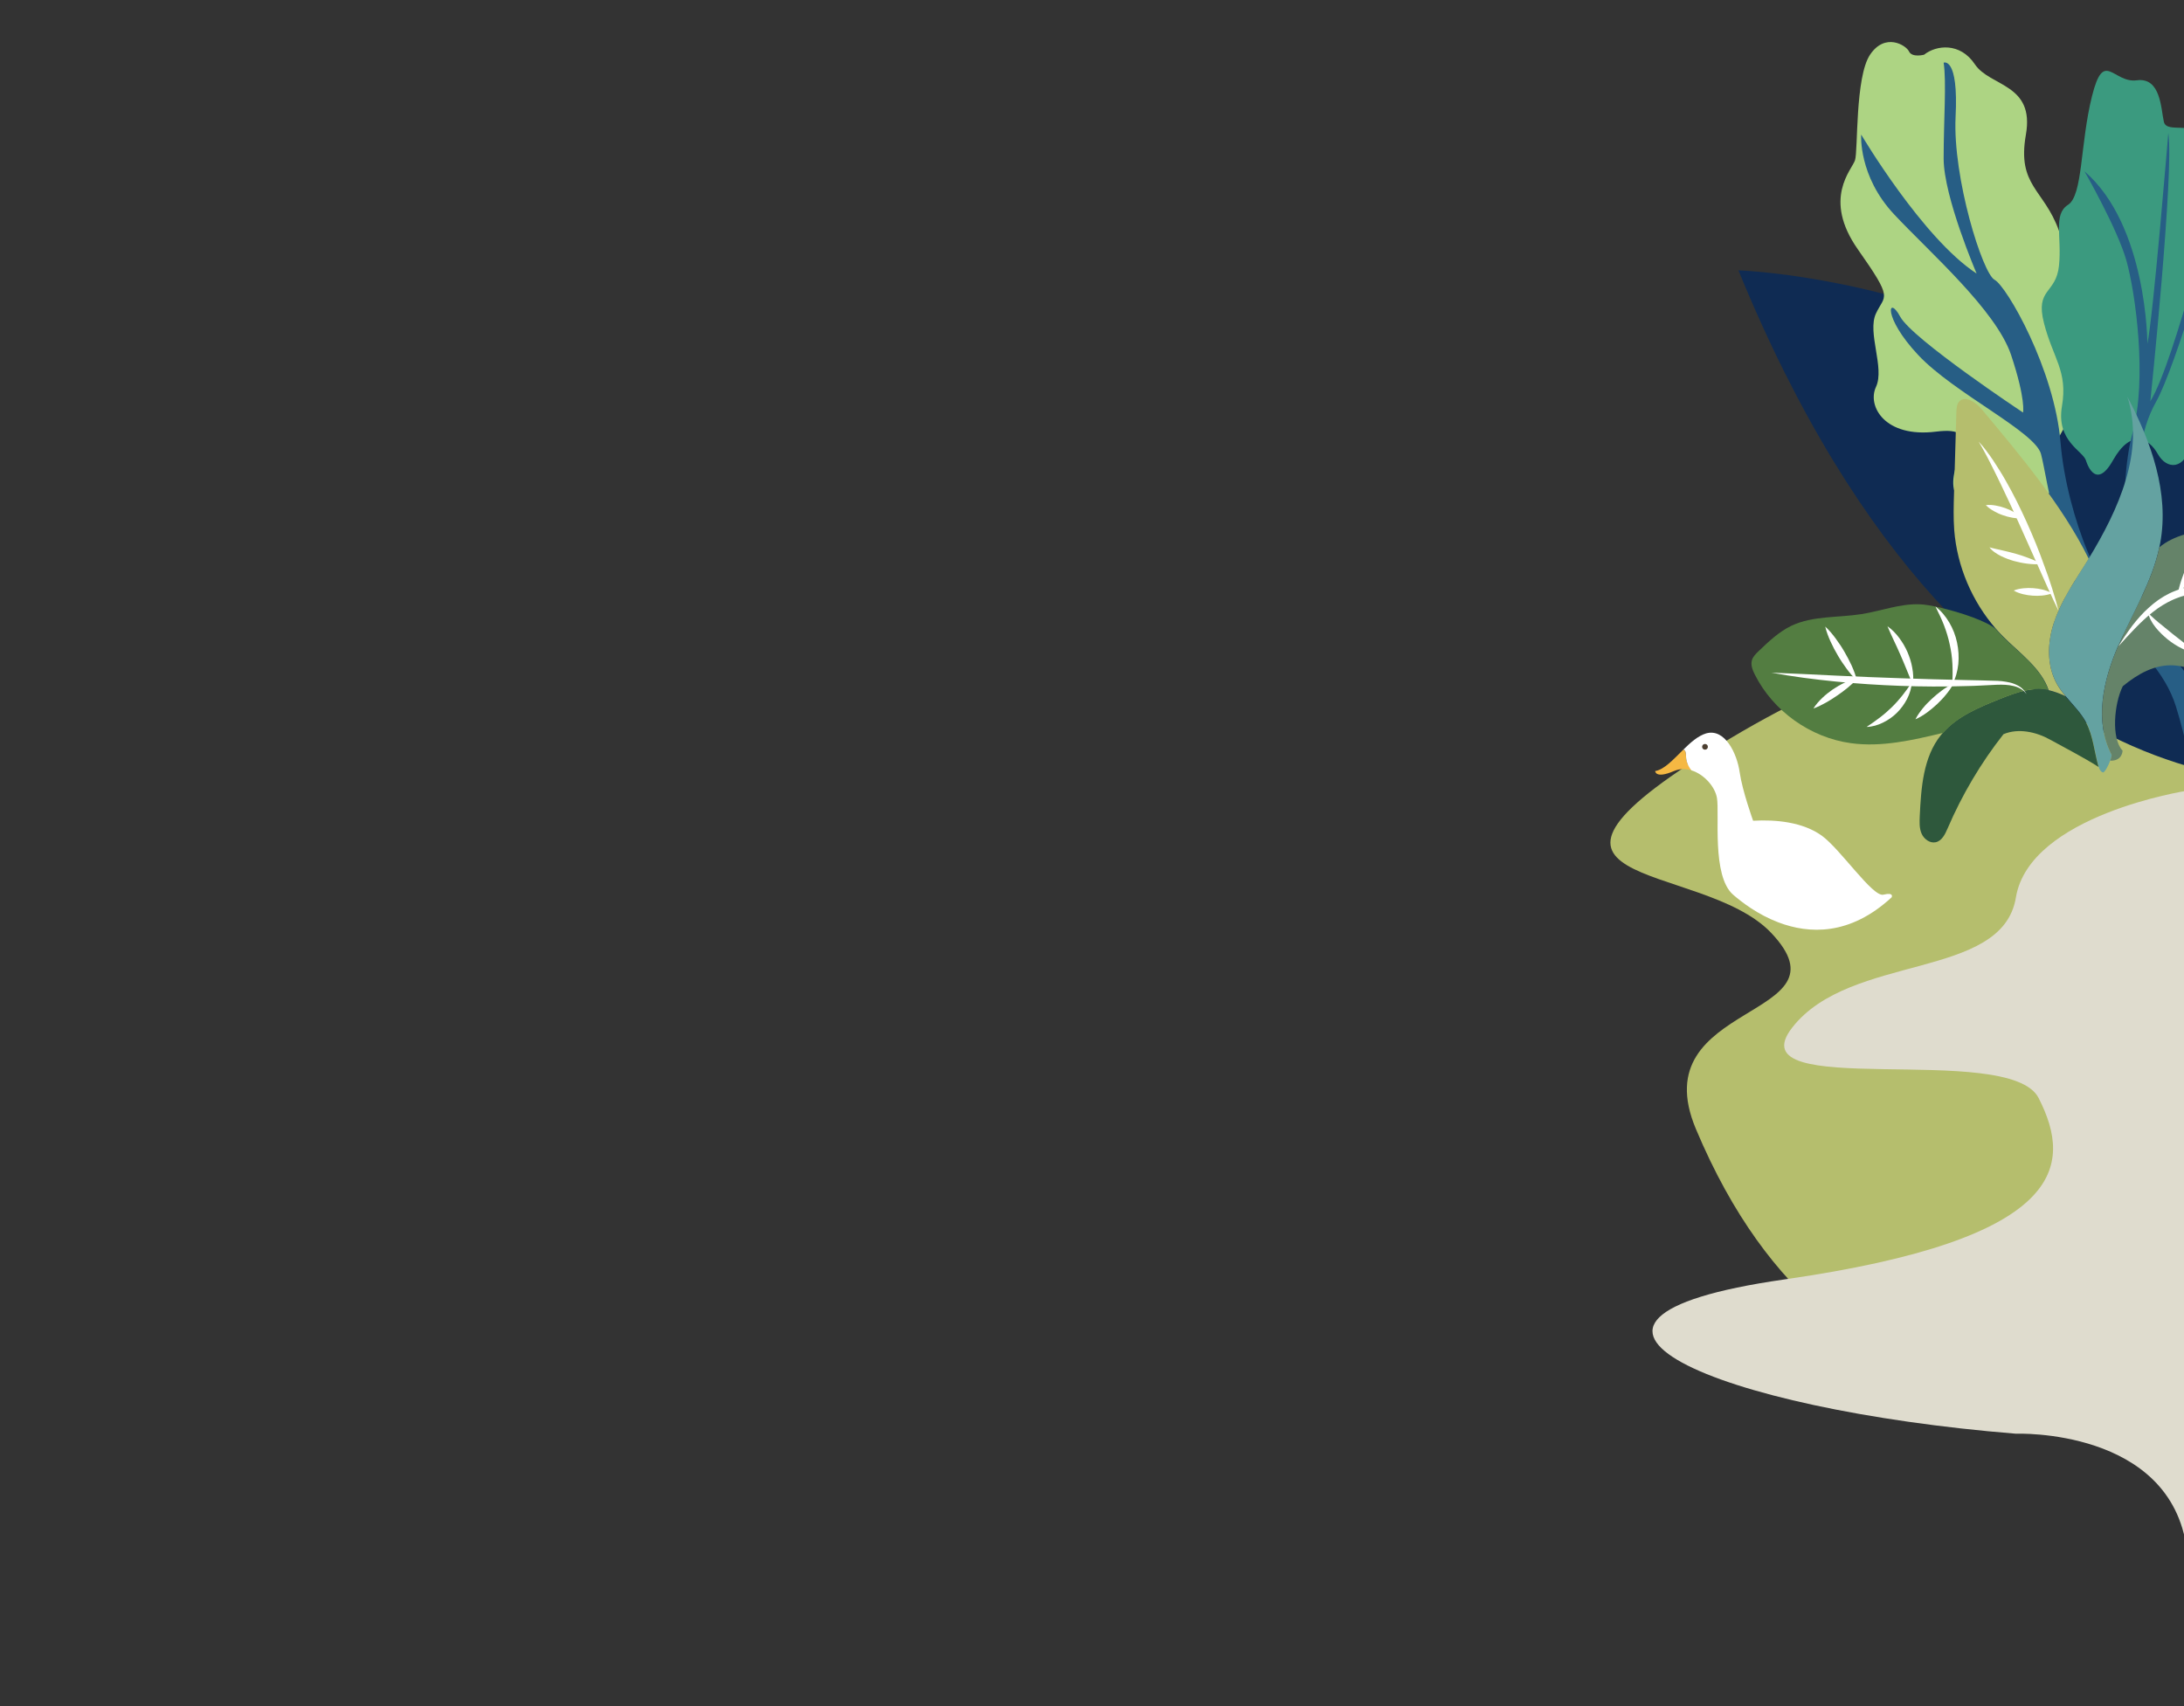 <?xml version="1.0" encoding="utf-8"?>
<!-- Generator: Adobe Illustrator 22.0.1, SVG Export Plug-In . SVG Version: 6.00 Build 0)  -->
<svg version="1.1" id="Layer_1" xmlns="http://www.w3.org/2000/svg" xmlns:xlink="http://www.w3.org/1999/xlink" x="0px" y="0px"
	 viewBox="0 0 1920 1500" style="enable-background:new 0 0 1920 1500;" xml:space="preserve">
<rect x="0" y="0" width="1920" height="1500" fill="#333333" stroke="none"/>
<style type="text/css">
	.st0{clip-path:url(#SVGID_2_);}
	.st1{fill:#B5BE6D;}
	.st2{fill:#DFDCCE;}
	.st3{fill:#0F2B53;}
	.st4{fill:#ADD483;}
	.st5{fill:#3B9A7F;}
	.st6{fill:#275E85;}
	.st7{fill:#64A2A1;}
	.st8{fill:#2E583C;}
	.st9{fill:#537D41;}
	.st10{fill:#658369;}
	.st11{fill:#FFFFFF;}
	.st12{fill:#F5B843;}
	.st13{fill:#4D4032;}
	.st14{clip-path:url(#SVGID_4_);fill:none;}
</style>
<g id="Layer_2_1_">
	<g>
		<g>
			<defs>
				<rect id="SVGID_1_" width="1920" height="1500"/>
			</defs>
			<clipPath id="SVGID_2_">
				<use xlink:href="#SVGID_1_"  style="overflow:visible;"/>
			</clipPath>
			<g class="st0">
				<path class="st1" d="M1922.6,541.7c0,0-174.3-28.3-401.3,107.4s-26.6,105.5,35.7,171c73,76.8-113.9,58.9-66.1,172.5
					c128.8,306.4,375.7,210.1,431.8,294.9L1922.6,541.7L1922.6,541.7z"/>
				<path class="st2" d="M1922.6,695.2c0,0-138.4,21.3-150.4,93.9c-12,72.7-145.4,48.7-196.6,114.3s190.8,11.3,216.6,62
					c30.3,59.4,24.1,124-223.7,159.5s-59.2,114.3,203.6,135.6c0,0,136.4-5.3,150.4,101.9L1922.6,695.2L1922.6,695.2z"/>
				<path class="st3" d="M2061.4,684.6c0,0-320.7,72.3-533.1-446.9C1528.3,237.7,1999.6,252.5,2061.4,684.6z"/>
				<g>
					<path class="st4" d="M1691.5,48.1c0,0-10.5,2.8-13.2-2.8c-2.6-5.6-21.1-16.9-34.3,2.8s-10.5,84.3-13.2,92.7
						c-2.6,8.4-29,33.7,2.6,78.6s23.7,39.3,15.8,56.2c-7.9,16.9,7.9,47.7,0,64.6s7.9,44.9,52.7,39.3c44.8-5.6,10.5,25.3,15.8,50.6
						s55.3,28.1,65.9,8.4s13.2,2.8,18.4-5.6c5.3-8.4,10.5-16.9,5.3-30.9c-5.3-14,13.2-28.1,13.2-42.1s-5.3-30.9,0-47.7
						c5.3-16.9-13.2-22.5-15.8-36.5c-2.6-14,18.4-36.5,5.3-73s-36.9-39.3-29-84.3c7.9-44.9-31.6-42.1-44.8-61.8
						C1723.1,36.9,1702,39.7,1691.5,48.1z"/>
					<path class="st5" d="M1833.8,404.8c0,0,7.9,28.1,23.7,0c15.8-28.1,31.6-19.7,39.5-5.6c7.9,14,23.7,14,29-8.4
						c5.3-22.5,13.2-16.9,15.8-33.7c2.6-16.9,18.4-8.4,13.2-47.7s15.8-75.8,18.4-84.3c2.6-8.4,7.9-59-7.9-67.4
						c-15.8-8.4-29-14-31.6-33.7s-29-5.6-31.6-16.9c-2.6-11.2-2.6-39.3-23.7-36.5c-21.1,2.8-29-28.1-39.5,14s-7.9,87.1-21.1,95.5
						s-5.3,28.1-7.9,53.4s-21.1,19.7-13.2,50.6s21.1,42.1,15.8,73C1807.5,387.9,1831.2,396.4,1833.8,404.8z"/>
					<path class="st6" d="M1869.4,526.9c0,0-7.9-98.3,5.3-146c13.2-47.7,2.6-123.6-5.3-151.7s-36.9-78.6-36.9-78.6
						c55.3,47.7,55.3,151.7,55.3,151.7c5.3-25.3,18.4-185.4,18.4-185.4c5.3,33.7-15.8,235.9-15.8,235.9
						C1911.5,319.1,1951,159,1951,159c2.6,30.9-39.5,165.7-55.3,193.8s-15.8,56.2-18.4,103.9s7.9,101.1,31.6,120.8
						s55.3,95.5,60.6,120.8s-11.9,37.9-25,35.1c-13.2-2.8-13.2-53.4-31.6-112.3c-18.4-59-97.5-101.1-123.9-103.9
						c-26.4-2.8-50.1-67.4-47.4-67.4c2.6,0,10.5,2.8,10.5,2.8s13.2,33.7,23.7,44.9s58,22.5,58,22.5c-21.1-8.4-34.3-101.1-39.5-120.8
						s-76.4-53.4-108-87.1s-26.4-53.4-15.8-33.7s108,84.3,108,84.3s2.6-11.2-10.5-50.6c-13.2-39.3-71.2-89.9-102.8-123.6
						s-29-70.2-29-70.2s54,91.3,101.5,122.2c0,0-29-67.4-29-101.1s2.6-67.4,0-84.3c0,0,13.2-5.6,10.5,47.7
						c-2.6,53.4,23.7,137.6,34.3,143.2s52.7,78.6,58,143.2S1850.9,535.4,1869.4,526.9z"/>
				</g>
				<path class="st7" d="M1870.2,348.8c21,39.6,37,84.6,28.9,128.6c-0.2,1.3-0.5,2.5-0.8,3.8v0.1c-6.4,30.1-23.1,57-35.5,85.3
					c0,0,0,0-0.1,0.1c-0.3,0.5-0.5,0.9-0.7,1.4c-13,30-20.9,65.6-6,94.8c0.7,0.5,0.2,3-0.9,5.9l0,0c-1.8,4.9-5,10.7-6.4,10.3
					c-2-0.6-3.1-2.8-3.7-4.9c0-0.2-0.1-0.2-0.1-0.4c-3.7-12.8-4.6-26.6-10.8-38.4c-4.6-8.6-11.7-15.6-18-23.2
					c-2.9-3.4-5.6-7-7.8-10.9c-9.1-16-8.5-36-2.8-53.5c1.3-4.2,3-8.3,4.8-12.3l0,0c5.8-12.7,13.4-24.5,20.9-36.4
					c1.7-2.6,3.3-5.3,5-8C1862.7,447.6,1885.6,396.9,1870.2,348.8z"/>
				<path class="st8" d="M1834,635.5c6.2,11.8,7.1,25.6,10.8,38.4c0,0.1,0.1,0.2,0.1,0.4c-12.6-8.1-29.8-16.9-42.4-23.9
					c-12.5-7-28.2-10.4-41.2-4.9c-19.9,25.3-36.4,53.2-49.1,82.8c-2.2,5.1-5,11-10.5,12.2c-5.1,1.1-10.3-2.8-12.4-7.6
					s-1.8-10.2-1.6-15.5c1.2-24.9,3-51.7,18.6-71.1c0.6-0.7,1.1-1.4,1.7-2c12.7-14.6,31.5-22.3,49.6-29.6c7.5-3,15.1-6,23-7.6l0,0
					c3.7-0.8,7.4-1.3,11.2-1.3c2.9,0,5.9,0.3,8.8,1c4.3,1,10,2.9,15.1,5.5C1822.3,619.9,1829.5,626.8,1834,635.5z"/>
				<path class="st1" d="M1836.2,491.2c-1.7,2.7-3.3,5.4-5,8c-7.5,11.8-15.1,23.7-20.9,36.4l0,0c-1.8,4-3.4,8.1-4.8,12.3
					c-5.7,17.5-6.2,37.5,2.8,53.5c2.2,3.9,4.9,7.5,7.8,10.9c-5.1-2.6-10.8-4.5-15.1-5.5c-6.7-19.4-25.3-32.4-40-47.1
					c-2.2-2.2-4.2-4.4-6.2-6.7l-0.1-0.1c-21-24.1-34.2-55-36.7-86.8c-0.8-10.7-0.5-21.4-0.2-32.1c0.7-23.9,1.4-47.9,2.1-71.8
					c0.1-3.2,0.3-6.6,2.3-9c5.2-5.9,14.6,0.3,19.7,6.3C1775,399.1,1813.3,444.5,1836.2,491.2z"/>
				<path class="st9" d="M1800.9,606.8c-2.9-0.7-5.9-1-8.8-1c-3.8,0-7.5,0.4-11.2,1.3l0,0c-7.9,1.6-15.5,4.6-23,7.6
					c-18.1,7.2-36.8,15-49.6,29.6c-26.6,6.4-54,12.8-81.1,9.1c-35.8-4.9-68.5-28.3-84.6-60.5c-1.9-3.8-3.6-8.2-2.5-12.3
					c0.9-3.2,3.4-5.7,5.8-8c8.9-8.5,17.9-17.1,28.9-22.4c19-9,41.1-7,61.8-10.3c17.1-2.7,33.8-9.3,51.1-8.6
					c4.2,0.1,10.6,1.2,17.9,2.9c18,4.2,41.3,12,49,18.9l0.1,0.1c2,2.3,4,4.5,6.2,6.7C1775.6,574.4,1794.2,587.4,1800.9,606.8z"/>
				<path class="st10" d="M2050.3,519.2c-14.8,30.5-45.4,50.3-77,62.6c-12.2,4.7-25.1,8.6-38,7.3c-8.2-0.8-16.1-3.6-24.3-4.1
					c-16.6-1-31.5,7.4-44.8,18.3c-7.7,15.4-10.3,46.1-0.2,56.6c0,0,0.1,9.2-10.9,8.9c1.1-2.9,1.7-5.5,0.9-5.9
					c-14.9-29.2-7-64.8,6-94.8c0.2-0.5,0.4-0.9,0.7-1.4c0-0.1,0-0.1,0.1-0.1c12.4-28.3,29.1-55.2,35.5-85.3v-0.1
					c12.9-10.8,30.8-14,47.5-16.6c8.4-1.3,17-2.6,25.2-0.7c7,1.6,13.2,5.5,19.2,9.4C2011.4,487.1,2031.4,502.5,2050.3,519.2z"/>
				<g>
					<path class="st11" d="M1781.6,610.3c-2.8-3.9-7.1-6.2-11.6-7.2c-4.5-1.1-9.2-1.2-13.8-1.1c-4.6,0.2-9.4,0.5-14.2,0.7
						c-4.7,0.3-9.5,0.4-14.3,0.5c-19,0.6-38,0.5-57-0.2s-38-1.9-56.9-3.8c-18.9-1.9-37.8-4.3-56.5-7.8c19,0.7,37.9,1.7,56.9,2.6
						c18.9,0.9,37.8,1.7,56.8,2.3c18.9,0.7,37.9,1.2,56.8,1.6l14.2,0.3c4.8,0.1,9.4,0.2,14.3,0.4c2.4,0.1,4.8,0.4,7.2,0.8
						c2.4,0.4,4.8,0.9,7.1,1.8c2.3,0.9,4.5,2,6.4,3.5C1778.9,606.3,1780.5,608.2,1781.6,610.3z"/>
				</g>
				<g>
					<path class="st11" d="M1632.5,598.3c-3.5-3.2-6.5-6.8-9.2-10.5s-5.3-7.5-7.6-11.5c-2.3-3.9-4.5-8-6.4-12.2s-3.6-8.5-4.7-13.2
						c3.5,3.2,6.5,6.8,9.2,10.5s5.3,7.5,7.6,11.5c2.3,3.9,4.4,8,6.4,12.2C1629.7,589.4,1631.4,593.7,1632.5,598.3z"/>
				</g>
				<g>
					<path class="st11" d="M1681.6,601.6c-2.1-4.4-3.7-8.8-5.5-13c-1.7-4.3-3.5-8.4-5.3-12.6c-1.8-4.2-3.7-8.3-5.7-12.5
						c-1.9-4.2-4-8.4-5.8-12.9c4,2.8,7.4,6.3,10.3,10.2s5.4,8.1,7.3,12.5s3.4,9.1,4.2,13.8C1682,591.9,1682.3,596.8,1681.6,601.6z"
						/>
				</g>
				<g>
					<path class="st11" d="M1716.3,601.7c0.3-6.2,0.4-12.1,0.1-18s-1.1-11.6-2.4-17.3c-1.2-5.7-2.9-11.2-5-16.7s-4.7-10.8-7.5-16.4
						c5,3.7,9,8.7,12.2,14.1c3.2,5.4,5.5,11.4,6.8,17.6c1.3,6.2,1.7,12.6,1.1,18.8C1720.9,590.1,1719.3,596.2,1716.3,601.7z"/>
				</g>
				<g>
					<path class="st11" d="M1633.1,596.3c-2.7,3.2-5.7,5.8-8.7,8.3s-6.2,4.8-9.4,7c-3.2,2.2-6.5,4.3-9.9,6.2s-7,3.7-10.9,5.1
						c2.2-3.5,4.9-6.5,7.8-9.3s6-5.2,9.3-7.5c3.3-2.2,6.7-4.2,10.3-5.9C1625.2,598.5,1629,597.1,1633.1,596.3z"/>
				</g>
				<g>
					<path class="st11" d="M1680.7,600c-0.3,5-1.8,9.9-4.1,14.4c-2.3,4.5-5.3,8.6-8.9,12.2c-3.6,3.6-7.8,6.5-12.3,8.7
						s-9.4,3.7-14.4,3.8c4.1-2.8,8-5.4,11.7-8.3c3.7-2.8,7.1-5.8,10.4-9s6.3-6.6,9.2-10.2C1675.2,608,1677.9,604.1,1680.7,600z"/>
				</g>
				<g>
					<path class="st11" d="M1717.2,601.2c-1.8,3.6-4.1,6.7-6.6,9.7c-2.4,3-5.1,5.7-7.8,8.3c-2.8,2.6-5.7,5-8.8,7.3
						c-3.1,2.2-6.4,4.3-10.1,5.9c1.8-3.6,4.1-6.7,6.5-9.7s5.1-5.7,7.9-8.3s5.7-5,8.8-7.3C1710.2,604.8,1713.5,602.7,1717.2,601.2z"
						/>
				</g>
				<g>
					<path class="st11" d="M2014,528c-14.1-2.5-28.2-4.6-42.3-5.7c-3.5-0.3-7.1-0.5-10.6-0.7c-3.5-0.1-7-0.3-10.6-0.3l-5.2-0.1
						c-1.8,0-3.5,0-5.3,0.1c-3.5,0.1-7,0.3-10.4,0.7s-6.8,1-10,1.9c-0.8,0.2-1.6,0.5-2.4,0.7l-2.5,0.9c-1.6,0.6-3.2,1.2-4.7,1.9
						c-3.1,1.4-6.1,3-9,4.8s-5.7,3.8-8.5,6c-11,8.7-20.5,19.4-30.1,30c3.7-6.2,7.7-12.1,12-17.9c2.2-2.9,4.5-5.6,6.9-8.3
						s5-5.3,7.7-7.7c5.4-5,11.5-9.3,18.2-12.6c1.7-0.8,3.4-1.6,5.1-2.2l2.6-1c0.9-0.3,1.8-0.6,2.7-0.9c3.6-1,7.3-1.7,11-2.1
						c3.7-0.4,7.4-0.6,11-0.6c1.8,0,3.7,0,5.4,0c1.9,0.1,3.7,0.1,5.5,0.2c7.2,0.3,14.4,1,21.5,2.1
						C1986.5,519.3,2000.6,522.8,2014,528z"/>
				</g>
				<g>
					<path class="st11" d="M1914.3,523.8c0.6-4.7,1.9-9.1,3.3-13.5c1.4-4.3,3.1-8.6,5-12.7s4-8.2,6.3-12.1s4.9-7.7,8-11.3
						c-0.6,4.7-1.8,9.1-3.3,13.5c-1.4,4.3-3.1,8.6-5,12.7s-4,8.2-6.3,12.1C1920,516.4,1917.5,520.2,1914.3,523.8z"/>
				</g>
				<g>
					<path class="st11" d="M1948.2,518.9c1.6-5.1,4.1-9.9,7-14.3c3-4.4,6.5-8.5,10.4-12.1c3.9-3.7,8.2-6.9,12.8-9.6
						c4.6-2.7,9.5-4.9,14.7-6.1c-3.9,3.7-7.9,7-11.7,10.3c-3.8,3.4-7.6,6.7-11.3,10.2c-3.7,3.5-7.3,7-10.9,10.6
						C1955.6,511.5,1952.1,515.2,1948.2,518.9z"/>
				</g>
				<g>
					<path class="st11" d="M1888.2,538.5c1.7,1.9,3.3,3.5,5.2,5.1l1.3,1.2l1.4,1.1l1.3,1.2c0.5,0.4,0.9,0.7,1.4,1.1
						c3.6,3,7.3,5.9,10.9,8.9c3.7,2.9,7.3,5.8,11.1,8.7c0.5,0.4,0.9,0.7,1.4,1.1l1.4,1l1.4,1.1c0.5,0.4,1,0.7,1.4,1
						c1.9,1.5,3.9,2.7,6.1,3.9c-1.2,0-2.5,0.1-3.8-0.2c-0.6-0.1-1.2-0.2-1.9-0.3c-0.6-0.1-1.2-0.3-1.8-0.5c-0.6-0.2-1.2-0.4-1.8-0.6
						l-1.7-0.7c-1.2-0.4-2.3-1-3.4-1.5c-4.5-2.2-8.6-4.9-12.5-8c-3.8-3.1-7.4-6.6-10.5-10.4c-0.8-1-1.5-2-2.2-3l-1-1.6
						c-0.3-0.5-0.6-1.1-0.9-1.6c-0.3-0.6-0.6-1.1-0.9-1.7c-0.2-0.6-0.5-1.2-0.7-1.8C1888.7,541,1888.4,539.7,1888.2,538.5z"/>
				</g>
				<g>
					<path class="st11" d="M1943.7,517.2c2.4,3.1,4.9,5.4,7.6,7.7s5.5,4.4,8.3,6.5s5.7,4.1,8.7,6.1s5.9,4,9.3,6
						c-1.9,0.4-4,0.4-5.9,0.1c-2-0.3-3.9-0.8-5.7-1.4c-3.7-1.3-7.2-3.1-10.3-5.5c-3.1-2.3-6-5.1-8.3-8.4c-0.6-0.8-1.1-1.7-1.6-2.6
						c-0.5-0.9-0.9-1.8-1.2-2.7C1944,521.2,1943.6,519.1,1943.7,517.2z"/>
				</g>
				<g>
					<path class="st11" d="M1809.8,537.2c-3.1-6.2-5.9-12.5-8.8-18.7l-8.4-18.8l-16.8-37.6c-5.6-12.5-11.3-24.9-17.3-37.3l-4.5-9.2
						c-1.5-3.1-3.1-6.1-4.6-9.2s-3.2-6.1-4.8-9.1c-1.6-3-3.3-6-5.1-9c2.4,2.5,4.6,5.2,6.7,8c2.1,2.7,4.1,5.6,6,8.4
						c3.8,5.8,7.5,11.6,10.9,17.6c6.9,12,13,24.4,18.7,37s10.9,25.4,15.5,38.4C1802.2,510.7,1806.3,523.9,1809.8,537.2z"/>
				</g>
				<g>
					<path class="st11" d="M1804,521.6c-2.9,1.2-5.8,1.7-8.6,2c-2.8,0.3-5.7,0.3-8.5,0.1s-5.6-0.6-8.4-1.3s-5.5-1.6-8.2-3.2
						c2.9-1.2,5.8-1.7,8.6-2c2.8-0.3,5.7-0.3,8.5-0.1s5.6,0.6,8.4,1.3C1798.5,519.1,1801.3,520,1804,521.6z"/>
				</g>
				<g>
					<path class="st11" d="M1777.6,455.5c-3.1,0.4-6,0.1-8.8-0.4s-5.5-1.2-8.2-2.2c-2.7-0.9-5.2-2.1-7.7-3.5s-4.9-3-7.1-5.3
						c3.1-0.4,6-0.1,8.8,0.4s5.5,1.2,8.2,2.2c2.6,0.9,5.2,2.1,7.7,3.5S1775.4,453.2,1777.6,455.5z"/>
				</g>
				<g>
					<path class="st11" d="M1794.8,495.8c-4.2,0.5-8.3,0.3-12.4-0.2s-8-1.3-12-2.4c-3.9-1.1-7.8-2.6-11.5-4.4
						c-0.9-0.5-1.8-1-2.7-1.5c-0.9-0.5-1.8-1.1-2.6-1.7c-1.7-1.2-3.4-2.7-4.6-4.4c0.5,0.1,1,0.3,1.5,0.4c0.5,0.2,0.9,0.3,1.5,0.4
						c1,0.2,1.9,0.5,2.9,0.7l2.9,0.6c1,0.2,1.9,0.4,2.9,0.7c3.9,0.9,7.7,1.8,11.5,2.9s7.6,2.3,11.4,3.8
						C1787.4,492.1,1791.2,493.7,1794.8,495.8z"/>
				</g>
				<g>
					<g>
						<path class="st12" d="M1487.1,677.3c-5-1.6-10.3-1.6-15.5,0.6c-16.5,7.1-16.5,0-16.5,0c8-1.3,16.1-10.3,24.5-18.6
							c0.4-0.2,2.6-0.7,2.6,5.6C1482.3,671.9,1487.1,677.3,1487.1,677.3z"/>
						<path class="st11" d="M1663,788.9c-36.8,34-72.7,32.3-99.7,22l0,0c-18.1-6.9-32.1-17.7-39.7-24.3
							c-18.9-16.5-11.8-70.9-14.2-85.1c-1.7-9.8-11.2-20.7-22.4-24.2c0,0-4.8-5.3-4.8-12.4c0-6.3-2.2-5.8-2.6-5.6
							c6.5-6.4,13.2-12.4,20.3-14.5c16.5-4.7,27.2,17.7,29.5,34.3c2.4,16.5,11.8,42.5,11.8,42.5c20.1-1.2,43.7,1.2,60.2,13
							s44.9,54.3,54.3,52C1665.4,784.2,1663,788.9,1663,788.9z"/>
					</g>
					<circle class="st13" cx="1498.9" cy="656.6" r="2.5"/>
				</g>
			</g>
		</g>
		<g>
			<defs>
				<rect id="SVGID_3_" width="1920" height="1500"/>
			</defs>
			<clipPath id="SVGID_4_">
				<use xlink:href="#SVGID_3_"  style="overflow:visible;"/>
			</clipPath>
			<rect class="st14" width="1920" height="1500"/>
		</g>
	</g>
</g>
</svg>
